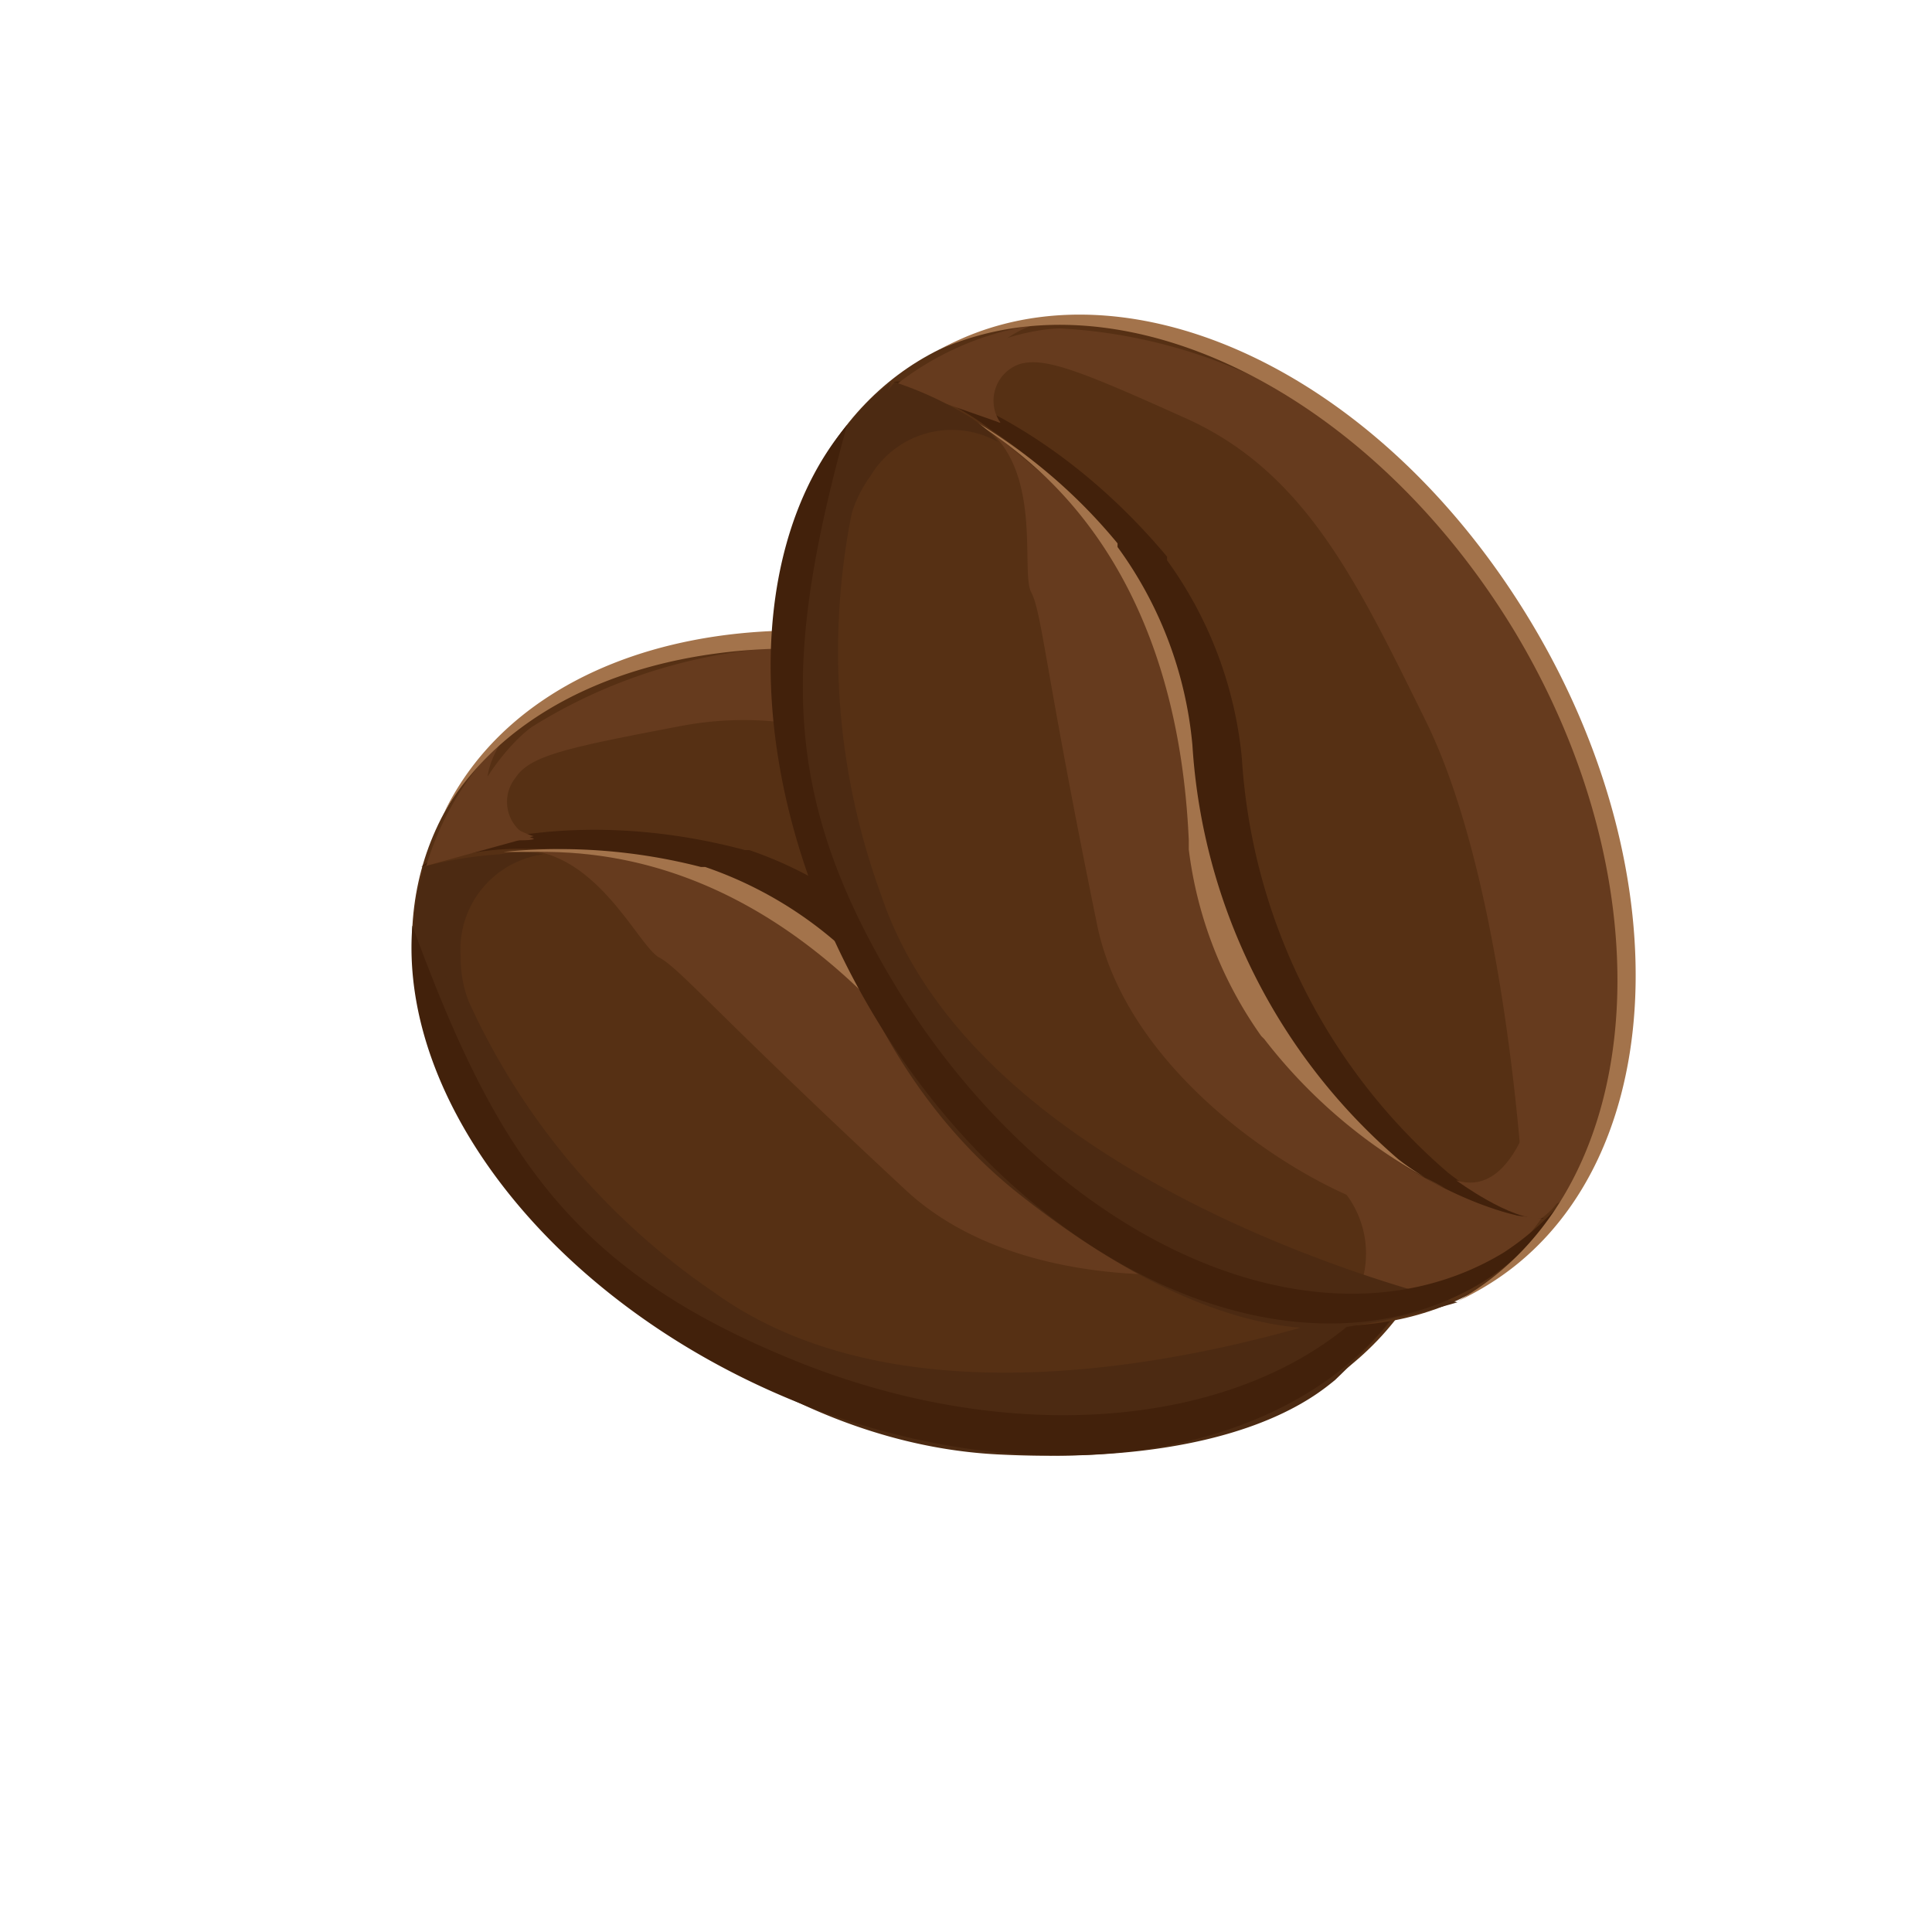 <svg xmlns="http://www.w3.org/2000/svg" id="Layer_1" data-name="Layer 1" viewBox="0 0 32 32"><defs><style>.cls-1{fill:#563014}.cls-2{fill:#663b1e}.cls-3{fill:#42210b}.cls-4{fill:#a3734b}.cls-5{fill:#4c2a12}</style></defs><title>Coffee_2</title><ellipse cx="15.45" cy="17.34" class="cls-1" rx="6.26" ry="8.98" transform="translate(-6.55 24.8) rotate(-67.03)"/><path d="M23.48,19.6a6,6,0,0,1-2.23,1.29c-1.41.37-4.49.46-6.25-1.18-3.14-2.92-3.74-3.67-4.08-3.85s-1-1.71-2.22-1.78a23.29,23.29,0,0,1,4.06.53c.8.35,3.61,3.68,3.89,3.85S20.28,20.11,21.2,20C22.37,19.83,23.48,19.6,23.48,19.6Z" class="cls-2"/><path d="M18.39,19.66l.07,0c3,.86,5.17-.05,5.36-.28a4,4,0,0,1-1.74.31,9.87,9.87,0,0,1-6.75-3.61,6.62,6.62,0,0,0-2.92-2l-.07,0c-3-.8-5.16.05-5.36.28a4.55,4.55,0,0,1,1.74-.3c.86,0,3.82-.16,6.76,3.6l.09.12,0,0A6.82,6.82,0,0,0,18.39,19.66Z" class="cls-3"/><path d="M8.34,14.11h.33c.85,0,3.82-.16,6.75,3.6a1.27,1.27,0,0,1,.1.12s0,0,0,0a6.63,6.63,0,0,0,2.78,1.82l.06,0a8.63,8.63,0,0,0,3.9.25,3.8,3.8,0,0,1-.91.06,9.89,9.89,0,0,1-6.76-3.6,6.56,6.56,0,0,0-2.91-2l-.07,0A9.37,9.37,0,0,0,8.34,14.11Z" class="cls-4"/><path d="M22,22.1a1.62,1.62,0,0,0-1.64-1.22l2.86-1.16.56-.32s.05,1.56-.72,2S22,22.1,22,22.1Z" class="cls-2"/><path d="M8.84,13.85s-1.33-.36-.5-1.62a4.91,4.91,0,0,0-1.28,2.11Z" class="cls-2"/><path d="M23.49,21.34s-7.47,3.1-11.67.06a11.65,11.65,0,0,1-4.8-7s-.79,1.87,1,4.4c1.39,1.95,4.57,5.09,8.51,5.29s5.29-1,5.58-1.23A14.39,14.39,0,0,0,23.49,21.34Z" class="cls-5"/><path d="M13,23.14c4.53,1.92,9.28.89,10.63-2.29A4.48,4.48,0,0,0,24,18.77a4.46,4.46,0,0,1-.34,1.42c-1.35,3.19-6.09,4.19-10.63,2.29C9.46,21,8.2,19.07,6.83,15.33,6.6,18.23,9.13,21.5,13,23.14Z" class="cls-3"/><path d="M23.48,19.4s-3.26-4.13-6-5.61c-2.27-1.22-4-2.19-6.23-1.76-1.83.35-2.47.48-2.71.85a.64.64,0,0,0,.27,1c.23.05-.9.11-1-.25s.55-1.27,1-1.59a8.72,8.72,0,0,1,7-1,13.44,13.44,0,0,1,6.64,4c1.48,1.76,1.8,3.6,1.47,4.14S23.48,19.4,23.48,19.4Z" class="cls-2"/><path d="M22.38,17.36s1,2-.08,2.35a3.17,3.17,0,0,0,1.52-.31s.16-.44,0-.59S22.38,17.36,22.38,17.36Z" class="cls-2"/><path d="M7.36,13.45C9,10.67,13.52,9.91,17.78,11.73c4.53,2,7.12,6.15,5.78,9.36a2.26,2.26,0,0,1-.17.35,4.65,4.65,0,0,0,.32-.63c1.35-3.21-1.24-7.41-5.78-9.35S8.82,10.45,7.36,13.45Z" class="cls-4"/><path d="M7.76,16.58a2,2,0,0,1-.13-.74A1.59,1.59,0,0,1,9,14.15a2,2,0,0,0-.72,0A6.49,6.49,0,0,0,7,14.36a5.27,5.27,0,0,0,.1,1.56C7.23,16,7.76,16.58,7.76,16.58Z" class="cls-5"/><ellipse cx="19.91" cy="13.64" class="cls-1" rx="6.26" ry="8.98" transform="translate(-4.2 12.43) rotate(-31.55)"/><path d="M25.14,20.14a6.15,6.15,0,0,1-2.57-.24c-1.36-.52-3.92-2.23-4.4-4.59-.86-4.2-.91-5.16-1.09-5.5s.2-2-.77-2.74a23.26,23.26,0,0,1,3,2.79c.45.74.81,5.09.93,5.39s2,3.45,2.82,3.89C24.1,19.69,25.14,20.14,25.14,20.14Z" class="cls-2"/><path d="M21,17.23l.05.07c1.95,2.45,4.23,2.95,4.52,2.88a4,4,0,0,1-1.59-.76,9.86,9.86,0,0,1-3.41-6.85,6.66,6.66,0,0,0-1.24-3.29l0-.06c-2-2.39-4.24-3-4.53-2.89a4.64,4.64,0,0,1,1.59.77c.7.49,3.21,2.08,3.41,6.85a.66.66,0,0,1,0,.15s0,0,0,.05A6.8,6.8,0,0,0,21,17.23Z" class="cls-3"/><path d="M16,6.89a2.2,2.2,0,0,1,.28.18c.69.49,3.2,2.08,3.41,6.85,0,.05,0,.1,0,.15s0,0,0,0a6.77,6.77,0,0,0,1.2,3.09l.05.05a8.73,8.73,0,0,0,3,2.47,4.11,4.11,0,0,1-.78-.48,9.86,9.86,0,0,1-3.41-6.86,6.56,6.56,0,0,0-1.24-3.28l0-.06A9,9,0,0,0,16,6.89Z" class="cls-4"/><path d="M22.52,21.34a1.63,1.63,0,0,0-.63-1.94l3,.71.64.07s-.86,1.29-1.77,1.24Z" class="cls-2"/><path d="M16.56,7s-.88-1.06.53-1.61a4.89,4.89,0,0,0-2.27,1Z" class="cls-2"/><path d="M24.14,21.57s-7.88-1.81-9.54-6.73a11.73,11.73,0,0,1,.16-8.5S13,7.41,13,10.52c0,2.39.78,6.8,3.87,9.25S21.79,22,22.15,22A13.75,13.75,0,0,0,24.14,21.57Z" class="cls-5"/><path d="M14.55,16.94c2.57,4.19,7,6.11,10,4.3A4.42,4.42,0,0,0,26,19.75a4.63,4.63,0,0,1-1.1,1c-3,1.81-7.39-.13-10-4.31-2-3.25-1.93-5.55-.87-9.4C12.19,9.23,12.35,13.36,14.55,16.94Z" class="cls-3"/><path d="M25.25,20S25,14.72,23.6,11.91c-1.14-2.31-2-4.12-4-5-1.71-.77-2.3-1-2.71-.88a.64.64,0,0,0-.34.94c.16.17-.79-.43-.71-.82s1.19-.71,1.73-.71a8.73,8.73,0,0,1,6.28,3.19,13.52,13.52,0,0,1,3.11,7.1c.18,2.29-.63,4-1.21,4.22S25.25,20,25.25,20Z" class="cls-2"/><path d="M25.55,17.69s-.32,2.21-1.43,1.86c0,0,.91.67,1.41.63,0,0,.39-.27.32-.5S25.55,17.69,25.55,17.69Z" class="cls-2"/><path d="M15.58,5.78c3-1.31,7.08.69,9.49,4.65,2.55,4.22,2.23,9.13-.73,11a1.66,1.66,0,0,1-.35.19,4.83,4.83,0,0,0,.64-.33c3-1.83,3.28-6.75.72-11S18.51,4.18,15.58,5.78Z" class="cls-4"/><path d="M14.09,8.56a2.14,2.14,0,0,1,.33-.68,1.57,1.57,0,0,1,2.11-.56A1.89,1.89,0,0,0,16,6.87a5.83,5.83,0,0,0-1.18-.54A5.11,5.11,0,0,0,14,7.66C14,7.81,14.09,8.56,14.09,8.56Z" class="cls-5"/></svg>